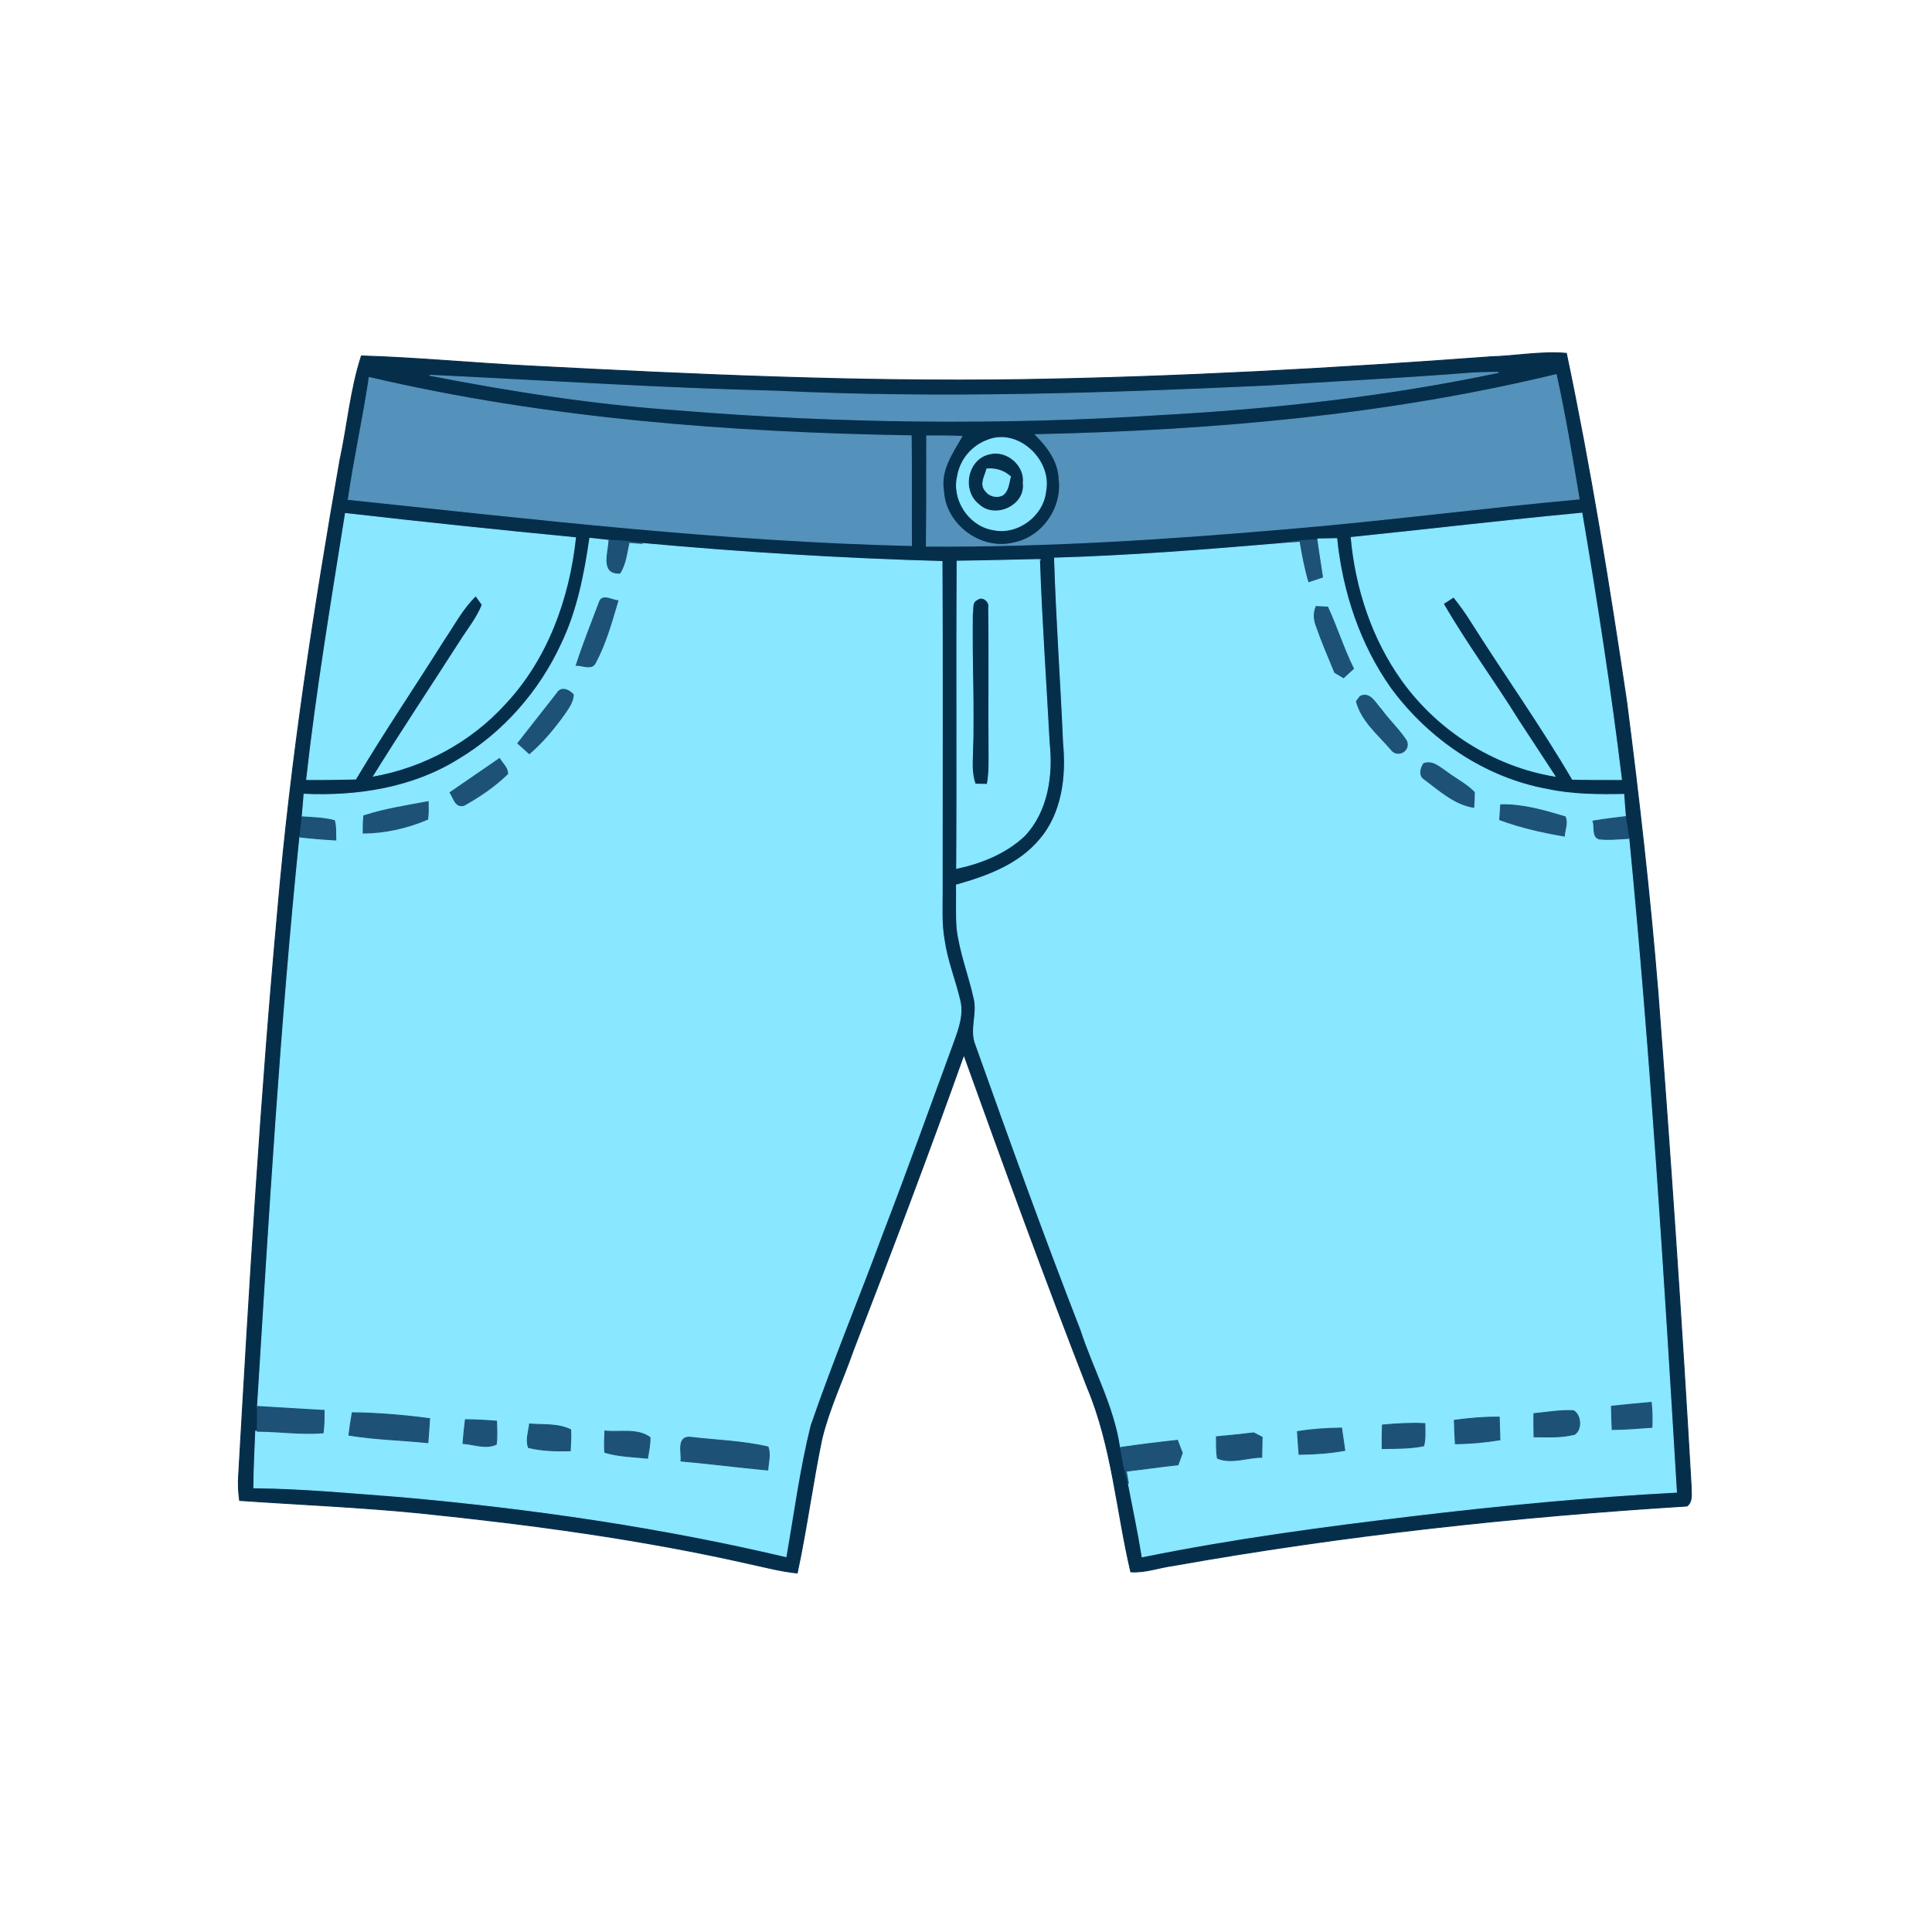 <?xml version="1.0" encoding="utf-8"?>
<svg xmlns="http://www.w3.org/2000/svg" height="512pt" version="1.1" viewBox="0 0 512 512" width="512pt">
<path d="M 0.00 0.00 L 512.00 0.00 L 512.00 512.00 L 0.00 512.00 L 0.00 0.00 Z" fill="transparent" opacity="1.00" stroke="transparent" stroke-width="0.25"/>
<path d="M 394.98 94.56 C 401.69 94.37 408.37 93.06 415.10 93.64 C 421.53 124.23 426.50 155.09 431.08 186.00 C 434.37 211.61 437.29 237.28 439.38 263.03 C 442.71 306.66 445.68 350.30 448.18 393.99 C 448.12 395.70 448.67 397.90 447.06 399.11 C 401.48 401.96 355.96 406.88 310.97 414.89 C 307.20 415.38 303.51 416.82 299.67 416.55 C 295.85 400.28 294.69 383.23 288.15 367.69 C 276.78 338.47 266.03 309.02 255.44 279.51 C 246.09 305.75 236.22 331.81 226.15 357.78 C 223.42 365.59 219.82 373.12 217.83 381.16 C 215.36 393.01 213.81 405.03 211.27 416.86 C 207.07 416.44 202.98 415.36 198.87 414.47 C 169.93 407.90 140.46 403.96 110.95 400.94 C 95.17 399.38 79.32 398.73 63.50 397.63 C 63.18 395.40 63.09 393.15 63.25 390.91 C 66.10 340.87 69.06 290.84 73.63 240.92 C 77.08 201.05 83.19 161.46 90.07 122.05 C 92.07 112.84 92.86 103.32 95.78 94.33 C 111.00 94.79 126.18 96.30 141.39 97.04 C 184.20 99.27 227.07 101.21 269.96 100.61 C 311.68 99.96 353.36 97.66 394.98 94.56 Z" fill="#052e4b" opacity="1.00" stroke="#052e4b" stroke-width="0.25"/>
<path d="M 388.58 98.97 C 391.42 98.73 394.28 98.68 397.13 98.69 C 367.79 104.89 337.92 108.21 307.99 109.85 C 265.37 112.60 222.56 112.13 180.00 108.65 C 157.76 107.13 135.71 103.70 113.85 99.45 C 144.56 100.93 175.26 102.93 206.01 103.68 C 249.30 105.76 292.65 104.29 335.91 102.30 C 353.47 101.21 371.04 100.36 388.58 98.97 Z" fill="#5492bb" opacity="1.00" stroke="#5492bb" stroke-width="0.25"/>
<path d="M 274.41 115.20 C 320.74 114.19 367.27 110.21 412.41 99.27 C 414.81 110.18 416.64 121.21 418.49 132.23 C 392.47 134.60 366.55 138.01 340.50 140.17 C 308.91 142.89 277.22 144.92 245.50 144.74 C 245.60 135.00 245.60 125.26 245.59 115.52 C 248.69 115.52 251.80 115.49 254.91 115.65 C 252.36 120.06 249.09 124.67 250.05 130.07 C 250.48 139.10 259.96 146.09 268.72 143.87 C 276.32 142.33 281.67 134.58 280.68 126.93 C 280.52 122.25 277.61 118.37 274.41 115.20 Z" fill="#5492bb" opacity="1.00" stroke="#5492bb" stroke-width="0.25"/>
<path d="M 97.85 100.05 C 144.89 111.05 193.28 114.69 241.47 115.50 C 241.59 125.19 241.49 134.88 241.54 144.57 C 191.60 143.40 141.93 137.57 92.30 132.35 C 93.86 121.54 96.25 110.86 97.85 100.05 Z" fill="#5492bb" opacity="1.00" stroke="#5492bb" stroke-width="0.25"/>
<path d="M 261.55 116.73 C 269.61 113.31 278.70 121.85 277.12 130.10 C 276.49 136.73 269.54 141.85 263.03 140.35 C 256.68 139.22 252.20 132.24 253.82 126.00 C 254.54 121.81 257.59 118.23 261.55 116.73 Z" fill="#89e7ff" opacity="1.00" stroke="#89e7ff" stroke-width="0.25"/>
<path d="M 262.37 120.51 C 266.73 119.41 271.50 123.50 270.93 128.01 C 271.67 133.83 263.67 137.47 259.54 133.52 C 254.96 129.97 256.53 121.68 262.37 120.51 Z" fill="#052e4b" opacity="1.00" stroke="#052e4b" stroke-width="0.25"/>
<path d="M 261.54 124.28 C 263.86 124.09 266.04 124.74 267.78 126.32 C 267.28 128.03 267.26 130.25 265.55 131.28 C 263.99 131.95 262.05 131.42 261.11 130.00 C 259.64 128.30 261.07 126.08 261.54 124.28 Z" fill="#89e7ff" opacity="1.00" stroke="#89e7ff" stroke-width="0.25"/>
<path d="M 91.55 136.09 C 111.85 138.42 132.17 140.54 152.51 142.51 C 150.79 158.63 144.98 174.74 133.71 186.66 C 124.66 196.61 112.22 203.26 99.02 205.66 C 106.47 193.66 114.30 181.91 121.91 170.02 C 123.94 166.81 126.40 163.81 127.81 160.27 C 127.38 159.66 126.52 158.46 126.09 157.86 C 122.57 161.23 120.32 165.61 117.61 169.60 C 109.86 181.91 101.70 193.96 94.25 206.45 C 89.92 206.54 85.59 206.62 81.26 206.58 C 83.90 182.98 87.82 159.54 91.55 136.09 Z" fill="#89e7ff" opacity="1.00" stroke="#89e7ff" stroke-width="0.25"/>
<path d="M 358.08 142.44 C 378.47 140.35 398.82 137.93 419.22 136.00 C 423.19 159.46 426.85 182.96 429.71 206.58 C 425.38 206.61 421.05 206.60 416.72 206.51 C 408.40 192.30 398.82 178.87 390.03 164.95 C 388.58 162.60 386.96 160.35 385.23 158.20 C 384.55 158.65 383.17 159.54 382.48 159.99 C 388.59 170.58 395.89 180.43 402.34 190.82 C 405.57 195.78 408.84 200.73 412.08 205.70 C 395.96 203.05 381.18 193.64 371.65 180.41 C 363.69 169.33 359.31 155.97 358.08 142.44 Z" fill="#89e7ff" opacity="1.00" stroke="#89e7ff" stroke-width="0.25"/>
<path d="M 148.81 170.67 C 153.04 161.89 154.91 152.23 156.31 142.65 C 158.00 142.85 159.70 143.03 161.39 143.21 C 161.29 146.31 159.09 152.18 164.28 151.88 C 165.83 149.44 166.08 146.49 166.71 143.74 C 167.90 143.83 169.10 143.93 170.30 144.03 C 196.69 146.45 223.15 148.07 249.64 148.81 C 249.79 177.86 249.67 206.91 249.68 235.96 C 249.71 240.31 249.42 244.71 250.19 249.03 C 250.95 254.49 253.05 259.62 254.32 264.96 C 255.30 268.66 253.99 272.38 252.74 275.84 C 246.50 292.87 240.37 309.94 233.86 326.87 C 227.59 343.86 220.60 360.60 214.71 377.73 C 211.86 389.18 210.32 400.92 208.30 412.53 C 174.68 404.60 140.40 399.66 106.01 396.61 C 93.11 395.64 80.22 394.40 67.27 394.28 C 67.30 389.27 67.58 384.27 67.76 379.28 L 68.17 379.29 C 73.99 379.31 79.82 380.21 85.63 379.71 C 85.90 377.74 85.88 375.76 85.90 373.78 C 80.01 373.43 74.12 373.11 68.24 372.73 C 71.38 322.38 74.33 272.00 79.46 221.81 C 82.63 222.17 85.80 222.43 88.99 222.61 C 88.94 220.89 89.08 219.13 88.62 217.46 C 85.83 216.73 82.93 216.68 80.08 216.47 C 80.27 214.48 80.43 212.48 80.58 210.49 C 94.62 211.13 109.25 208.89 121.37 201.38 C 133.37 194.25 142.97 183.32 148.81 170.67 Z" fill="#89e7ff" opacity="1.00" stroke="#89e7ff" stroke-width="0.25"/>
<path d="M 161.39 143.21 C 164.38 143.24 167.36 143.52 170.30 144.03 C 169.10 143.93 167.90 143.83 166.71 143.74 C 166.08 146.49 165.83 149.44 164.28 151.88 C 159.09 152.18 161.29 146.31 161.39 143.21 Z" fill="#1d5176" opacity="1.00" stroke="#1d5176" stroke-width="0.25"/>
<path d="M 339.50 144.05 C 342.66 143.41 345.88 143.13 349.09 143.05 C 349.34 144.40 349.62 145.76 349.85 147.13 C 350.17 149.12 350.46 151.12 350.76 153.12 C 349.40 153.58 348.04 154.03 346.68 154.48 C 345.61 150.96 344.93 147.34 344.32 143.72 C 342.71 143.82 341.10 143.92 339.50 144.05 Z" fill="#1d5176" opacity="1.00" stroke="#1d5176" stroke-width="0.25"/>
<path d="M 349.23 142.84 C 350.90 142.81 352.57 142.78 354.24 142.74 C 355.69 156.89 360.29 170.82 368.55 182.46 C 378.53 196.00 393.42 206.20 410.10 209.21 C 416.74 210.64 423.56 210.65 430.32 210.53 C 430.45 212.49 430.59 214.45 430.76 216.42 C 427.89 216.75 425.02 217.12 422.16 217.59 C 422.72 219.10 421.85 221.81 423.84 222.33 C 426.44 222.62 429.05 222.30 431.65 222.18 C 437.27 279.82 440.80 337.64 444.28 395.44 C 420.81 396.68 397.39 398.92 374.05 401.72 C 350.16 404.56 326.27 407.77 302.69 412.58 C 301.65 406.09 300.28 399.65 299.04 393.19 C 298.89 392.36 298.61 390.70 298.47 389.87 C 303.04 389.35 307.59 388.66 312.18 388.19 C 312.55 387.14 312.94 386.10 313.32 385.06 C 312.89 383.94 312.46 382.82 312.03 381.70 C 306.99 382.25 301.97 382.87 296.96 383.60 C 295.37 372.62 289.86 362.84 286.45 352.40 C 276.63 327.18 267.45 301.70 258.38 276.20 C 257.24 272.51 259.03 268.63 258.22 264.87 C 256.86 258.56 254.41 252.50 253.64 246.06 C 253.35 242.22 253.56 238.37 253.48 234.54 C 261.60 232.26 269.99 229.19 275.57 222.51 C 281.54 215.57 282.72 205.78 281.86 196.97 C 281.16 180.61 279.97 164.27 279.47 147.91 C 299.52 147.33 319.52 145.74 339.50 144.05 C 341.10 143.92 342.71 143.82 344.32 143.72 C 344.93 147.34 345.61 150.96 346.68 154.48 C 348.04 154.03 349.40 153.58 350.76 153.12 C 350.46 151.12 350.17 149.12 349.85 147.13 C 349.62 145.70 349.42 144.27 349.23 142.84 Z" fill="#89e7ff" opacity="1.00" stroke="#89e7ff" stroke-width="0.25"/>
<path d="M 253.65 148.72 C 260.92 148.64 268.19 148.43 275.47 148.28 C 276.03 164.53 277.18 180.76 278.05 197.00 C 278.96 205.52 277.59 215.05 271.47 221.48 C 266.55 226.12 260.06 228.72 253.53 230.12 C 253.70 202.98 253.48 175.85 253.65 148.72 Z" fill="#89e7ff" opacity="1.00" stroke="#89e7ff" stroke-width="0.25"/>
<path d="M 158.84 159.58 C 159.55 157.33 162.22 159.10 163.76 159.21 C 162.09 164.81 160.53 170.55 157.74 175.73 C 156.76 177.61 154.30 176.22 152.70 176.31 C 154.53 170.66 156.75 165.14 158.84 159.58 Z" fill="#1d5176" opacity="1.00" stroke="#1d5176" stroke-width="0.25"/>
<path d="M 259.11 159.12 C 260.29 158.07 262.15 159.61 261.76 161.04 C 261.94 173.67 261.74 186.32 261.85 198.96 C 261.83 201.85 261.97 204.77 261.42 207.62 C 260.72 207.61 259.32 207.58 258.61 207.56 C 257.78 205.12 257.86 202.51 257.97 199.97 C 258.41 187.63 257.75 175.28 257.93 162.93 C 258.22 161.71 257.61 159.67 259.11 159.12 Z" fill="#052e4b" opacity="1.00" stroke="#052e4b" stroke-width="0.25"/>
<path d="M 348.79 165.78 C 348.17 164.14 348.08 162.35 348.80 160.73 C 349.56 160.77 351.08 160.85 351.84 160.89 C 354.31 166.23 356.07 171.90 358.69 177.19 C 357.81 177.99 356.93 178.79 356.06 179.59 C 355.48 179.25 354.31 178.56 353.72 178.21 C 352.03 174.08 350.24 169.99 348.79 165.78 Z" fill="#1d5176" opacity="1.00" stroke="#1d5176" stroke-width="0.25"/>
<path d="M 147.59 183.77 C 148.67 181.85 150.83 182.80 151.95 184.12 C 151.82 186.15 150.56 187.80 149.45 189.41 C 146.75 193.14 143.79 196.73 140.27 199.73 C 139.25 198.82 138.24 197.90 137.23 196.98 C 140.69 192.58 144.12 188.16 147.59 183.77 Z" fill="#1d5176" opacity="1.00" stroke="#1d5176" stroke-width="0.25"/>
<path d="M 360.48 184.53 C 363.13 183.30 364.49 186.38 366.01 187.97 C 368.10 190.86 370.77 193.32 372.72 196.31 C 373.92 199.01 370.19 200.98 368.56 198.50 C 365.20 194.64 360.73 190.94 359.47 185.86 C 359.72 185.53 360.23 184.86 360.48 184.53 Z" fill="#1d5176" opacity="1.00" stroke="#1d5176" stroke-width="0.25"/>
<path d="M 119.27 210.03 C 123.66 207.06 127.99 204.00 132.38 201.02 C 133.14 202.32 134.50 203.42 134.55 205.04 C 131.14 208.37 127.12 211.11 122.96 213.42 C 120.66 214.06 120.23 211.45 119.27 210.03 Z" fill="#1d5176" opacity="1.00" stroke="#1d5176" stroke-width="0.25"/>
<path d="M 377.30 202.36 C 379.67 201.48 381.59 203.41 383.41 204.60 C 385.81 206.42 388.59 207.78 390.71 209.96 C 390.71 211.29 390.66 212.62 390.55 213.95 C 385.42 213.14 381.47 209.45 377.45 206.46 C 375.97 205.54 376.51 203.54 377.30 202.36 Z" fill="#1d5176" opacity="1.00" stroke="#1d5176" stroke-width="0.25"/>
<path d="M 96.42 216.19 C 101.95 214.40 107.76 213.51 113.47 212.45 C 113.47 213.99 113.57 215.56 113.34 217.10 C 107.97 219.41 102.10 220.74 96.25 220.78 C 96.26 219.25 96.23 217.71 96.42 216.19 Z" fill="#1d5176" opacity="1.00" stroke="#1d5176" stroke-width="0.25"/>
<path d="M 397.70 213.28 C 403.54 213.11 409.24 214.81 414.77 216.46 C 415.57 218.05 414.63 219.90 414.57 221.57 C 408.75 220.58 402.97 219.28 397.44 217.23 C 397.51 216.24 397.64 214.27 397.70 213.28 Z" fill="#1d5176" opacity="1.00" stroke="#1d5176" stroke-width="0.25"/>
<path d="M 80.08 216.47 C 82.93 216.68 85.83 216.73 88.62 217.46 C 89.08 219.13 88.94 220.89 88.99 222.61 C 85.80 222.43 82.63 222.17 79.46 221.81 C 79.65 220.03 79.86 218.25 80.08 216.47 Z" fill="#1d5176" opacity="1.00" stroke="#1d5176" stroke-width="0.25"/>
<path d="M 422.16 217.59 C 425.02 217.12 427.89 216.75 430.76 216.42 C 431.08 218.33 431.37 220.26 431.65 222.18 C 429.05 222.30 426.44 222.62 423.84 222.33 C 421.85 221.81 422.72 219.10 422.16 217.59 Z" fill="#1d5176" opacity="1.00" stroke="#1d5176" stroke-width="0.25"/>
<path d="M 427.06 372.66 C 430.57 372.33 434.07 371.94 437.59 371.65 C 437.82 373.84 437.89 376.04 437.77 378.25 C 434.26 378.51 430.76 378.81 427.25 378.83 C 427.14 376.77 427.08 374.71 427.06 372.66 Z" fill="#1d5176" opacity="1.00" stroke="#1d5176" stroke-width="0.25"/>
<path d="M 68.24 372.73 C 74.12 373.11 80.01 373.43 85.90 373.78 C 85.88 375.76 85.90 377.74 85.63 379.71 C 79.82 380.21 73.99 379.31 68.17 379.29 C 68.19 377.10 68.21 374.91 68.24 372.73 Z" fill="#1d5176" opacity="1.00" stroke="#1d5176" stroke-width="0.25"/>
<path d="M 406.50 374.64 C 409.99 374.29 413.47 373.67 416.99 373.85 C 419.00 374.98 419.24 378.88 417.27 380.11 C 413.78 381.01 410.11 380.79 406.54 380.76 C 406.50 378.72 406.48 376.68 406.50 374.64 Z" fill="#1d5176" opacity="1.00" stroke="#1d5176" stroke-width="0.25"/>
<path d="M 92.47 380.33 C 92.71 378.34 93.00 376.36 93.35 374.39 C 100.21 374.47 107.05 375.06 113.85 375.95 C 113.72 378.07 113.57 380.20 113.39 382.32 C 106.42 381.61 99.40 381.47 92.47 380.33 Z" fill="#1d5176" opacity="1.00" stroke="#1d5176" stroke-width="0.25"/>
<path d="M 385.42 376.40 C 389.36 375.85 393.33 375.52 397.31 375.56 C 397.39 377.56 397.45 379.56 397.49 381.57 C 393.59 382.20 389.64 382.57 385.69 382.60 C 385.56 380.53 385.47 378.47 385.42 376.40 Z" fill="#1d5176" opacity="1.00" stroke="#1d5176" stroke-width="0.25"/>
<path d="M 123.34 376.23 C 126.09 376.26 128.84 376.41 131.59 376.63 C 131.65 378.66 131.77 380.71 131.52 382.74 C 128.73 384.05 125.59 382.73 122.70 382.52 C 122.85 380.42 123.07 378.32 123.34 376.23 Z" fill="#1d5176" opacity="1.00" stroke="#1d5176" stroke-width="0.25"/>
<path d="M 366.36 377.65 C 370.10 377.30 373.85 377.08 377.61 377.27 C 377.61 379.23 377.79 381.23 377.30 383.15 C 373.69 383.91 369.96 383.82 366.30 383.88 C 366.26 381.80 366.28 379.73 366.36 377.65 Z" fill="#1d5176" opacity="1.00" stroke="#1d5176" stroke-width="0.25"/>
<path d="M 140.35 377.37 C 143.98 377.67 147.88 377.24 151.23 378.90 C 151.34 380.76 151.20 382.62 151.11 384.48 C 147.41 384.56 143.66 384.49 140.05 383.61 C 139.32 381.56 140.10 379.42 140.35 377.37 Z" fill="#1d5176" opacity="1.00" stroke="#1d5176" stroke-width="0.25"/>
<path d="M 160.31 379.24 C 164.23 379.65 168.87 378.49 172.26 380.93 C 172.30 382.78 171.91 384.61 171.60 386.44 C 167.82 386.05 163.94 386.00 160.28 384.88 C 160.11 383.00 160.24 381.11 160.31 379.24 Z" fill="#1d5176" opacity="1.00" stroke="#1d5176" stroke-width="0.25"/>
<path d="M 343.84 379.39 C 347.70 378.76 351.61 378.50 355.53 378.46 C 355.82 380.42 356.11 382.38 356.38 384.36 C 352.39 385.11 348.33 385.36 344.27 385.41 C 344.10 383.40 343.96 381.39 343.84 379.39 Z" fill="#1d5176" opacity="1.00" stroke="#1d5176" stroke-width="0.25"/>
<path d="M 180.47 387.18 C 180.70 384.99 179.35 380.85 182.70 380.86 C 189.63 381.72 196.73 381.85 203.54 383.47 C 204.25 385.44 203.60 387.55 203.47 389.57 C 195.79 388.87 188.15 387.85 180.47 387.18 Z" fill="#1d5176" opacity="1.00" stroke="#1d5176" stroke-width="0.25"/>
<path d="M 322.36 380.76 C 325.66 380.45 328.96 380.13 332.25 379.73 C 332.80 380.01 333.91 380.59 334.47 380.88 C 334.45 382.64 334.41 384.41 334.37 386.19 C 330.50 386.21 326.28 388.00 322.62 386.44 C 322.32 384.56 322.38 382.65 322.36 380.76 Z" fill="#1d5176" opacity="1.00" stroke="#1d5176" stroke-width="0.25"/>
<path d="M 296.96 383.60 C 301.97 382.87 306.99 382.25 312.03 381.70 C 312.46 382.82 312.89 383.94 313.32 385.06 C 312.94 386.10 312.55 387.14 312.18 388.19 C 307.59 388.66 303.04 389.35 298.47 389.87 C 298.61 390.70 298.89 392.36 299.04 393.19 C 298.11 390.05 297.41 386.84 296.96 383.60 Z" fill="#1d5176" opacity="1.00" stroke="#1d5176" stroke-width="0.25"/>
</svg>